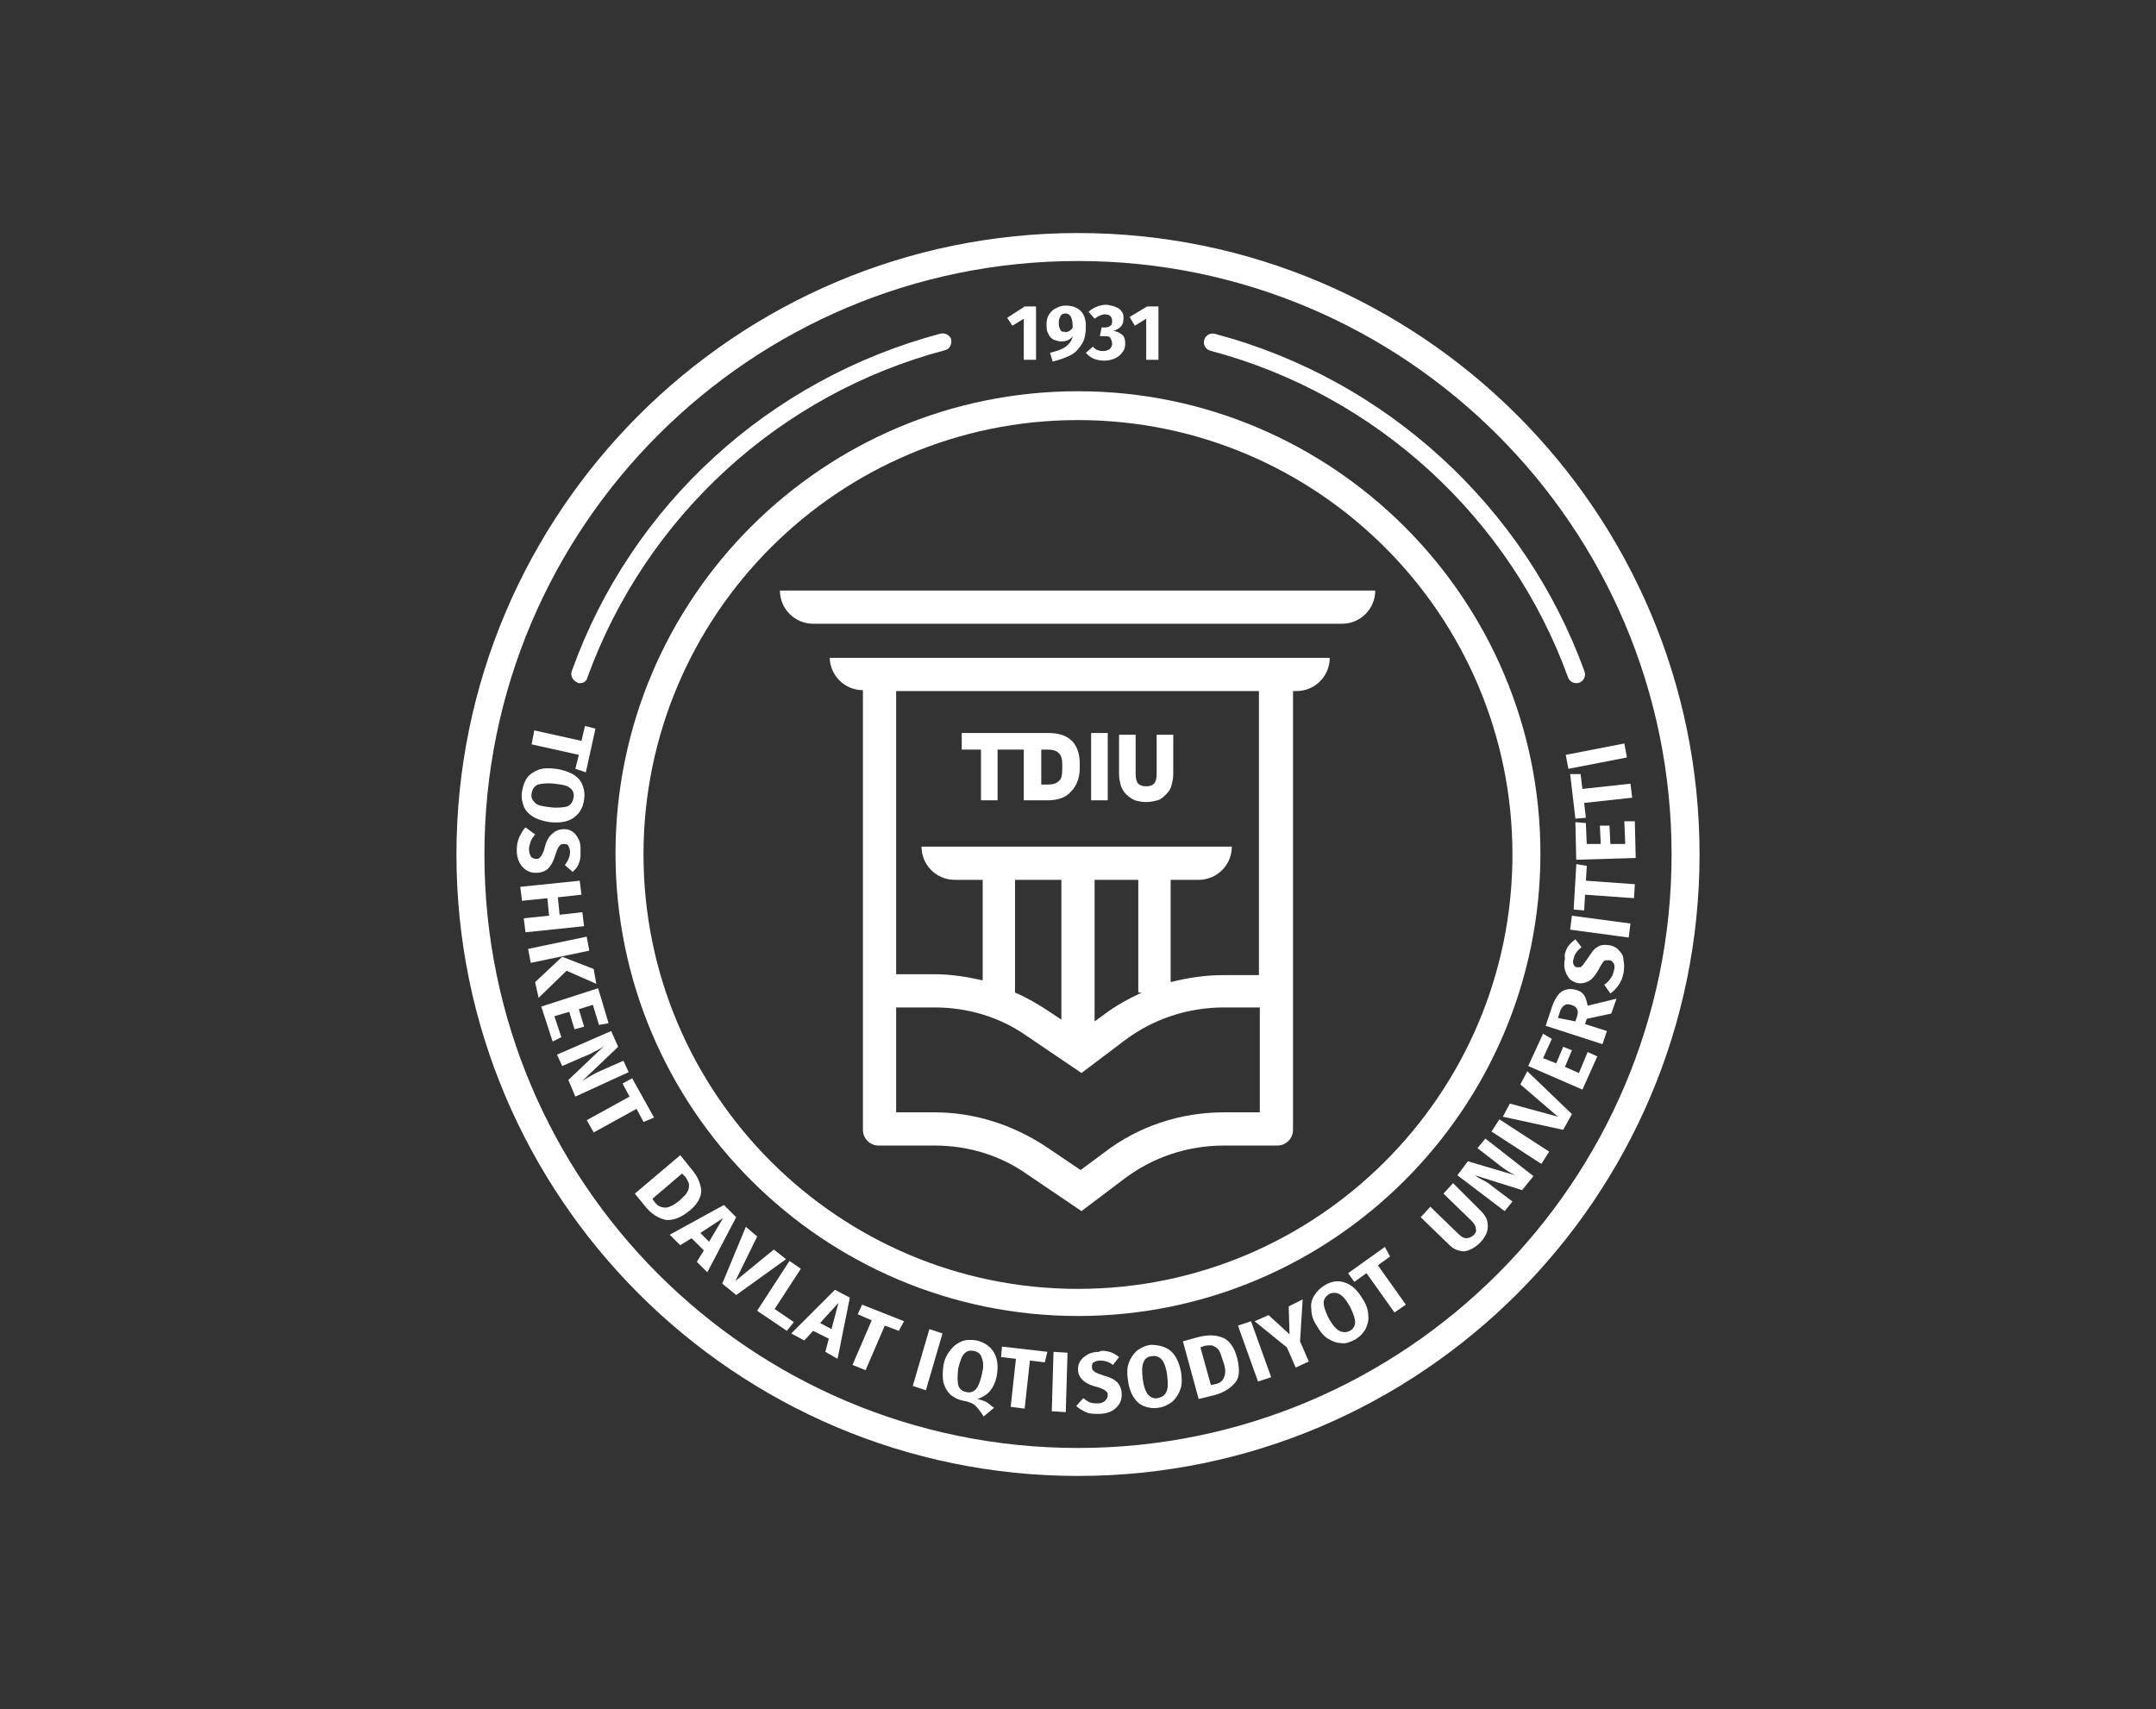 <svg width="111" height="88" viewBox="0 0 111 88" fill="none" xmlns="http://www.w3.org/2000/svg">
<rect x="0" y="0" width="111" height="88" fill="#333333" stroke="none"/>
<path d="M55.5 76C37.857 76 23.5 61.643 23.5 44C23.5 26.357 37.857 12 55.5 12C73.143 12 87.5 26.357 87.5 44C87.5 61.643 73.143 76 55.5 76ZM55.5 13.44C38.622 13.44 24.94 27.122 24.94 44C24.94 60.878 38.622 74.56 55.5 74.56C72.333 74.56 86.06 60.878 86.06 44C86.06 27.122 72.333 13.44 55.5 13.44Z" fill="white"/>
<path d="M55.498 67.764C42.401 67.764 31.689 57.097 31.689 43.955C31.689 30.813 42.356 20.146 55.498 20.146C68.595 20.146 79.307 30.813 79.307 43.955C79.307 57.097 68.595 67.764 55.498 67.764ZM55.498 21.631C43.166 21.631 33.13 31.668 33.13 44C33.13 56.332 43.166 66.368 55.498 66.368C67.83 66.368 77.867 56.332 77.867 44C77.867 31.668 67.83 21.631 55.498 21.631Z" fill="white"/>
<path fill-rule="evenodd" clip-rule="evenodd" d="M61.995 17.511C62.059 17.27 62.305 17.127 62.546 17.191C71.375 19.524 78.511 26.111 81.577 34.575C81.661 34.809 81.541 35.067 81.307 35.152C81.073 35.236 80.815 35.115 80.73 34.882C77.765 26.694 70.859 20.319 62.316 18.061C62.075 17.997 61.932 17.751 61.995 17.511Z" fill="white"/>
<path d="M29.845 35.179C29.8 35.179 29.755 35.179 29.71 35.134C29.485 35.044 29.35 34.774 29.44 34.549C32.501 25.997 39.612 19.516 48.433 17.176C48.658 17.131 48.928 17.266 48.973 17.491C49.018 17.716 48.883 17.986 48.658 18.031C40.152 20.281 33.266 26.582 30.25 34.864C30.205 35.089 30.025 35.179 29.845 35.179Z" fill="white"/>
<path d="M30.162 39.769L29.621 39.589L29.802 38.869L27.371 38.329L27.506 37.609L29.936 38.149L30.116 37.384L30.657 37.519L30.162 39.769Z" fill="white"/>
<path d="M29.53 42.11C29.215 42.335 28.81 42.38 28.315 42.335C28 42.29 27.685 42.2 27.46 42.065C27.235 41.93 27.055 41.75 26.965 41.525C26.875 41.3 26.83 41.03 26.875 40.76C26.92 40.489 27.01 40.219 27.145 40.039C27.28 39.859 27.505 39.724 27.73 39.634C28 39.544 28.27 39.544 28.63 39.589C28.945 39.634 29.215 39.724 29.485 39.859C29.71 39.994 29.89 40.175 29.981 40.4C30.071 40.624 30.116 40.85 30.071 41.165C30.026 41.57 29.846 41.885 29.53 42.11ZM29.351 40.58C29.215 40.444 28.945 40.4 28.54 40.355C28.18 40.309 27.865 40.355 27.685 40.4C27.505 40.489 27.415 40.624 27.37 40.85C27.325 41.075 27.415 41.21 27.55 41.345C27.685 41.48 27.955 41.525 28.36 41.57C28.72 41.615 29.035 41.57 29.215 41.525C29.395 41.435 29.485 41.3 29.53 41.075C29.576 40.85 29.485 40.669 29.351 40.58Z" fill="white"/>
<path d="M29.799 44.45C29.754 44.63 29.619 44.765 29.484 44.9L29.079 44.54C29.259 44.315 29.349 44.09 29.349 43.865C29.349 43.73 29.304 43.64 29.259 43.55C29.214 43.46 29.124 43.46 29.034 43.46C28.944 43.46 28.899 43.46 28.854 43.505C28.809 43.55 28.764 43.595 28.719 43.685C28.674 43.775 28.629 43.91 28.584 44.045C28.494 44.36 28.359 44.585 28.224 44.72C28.089 44.855 27.864 44.945 27.594 44.945C27.414 44.945 27.234 44.9 27.099 44.81C26.964 44.72 26.829 44.585 26.738 44.405C26.648 44.225 26.604 44 26.604 43.775C26.604 43.505 26.648 43.325 26.738 43.1C26.829 42.92 26.919 42.74 27.054 42.605L27.549 42.965C27.459 43.1 27.369 43.19 27.324 43.325C27.279 43.46 27.234 43.595 27.234 43.73C27.234 43.865 27.279 44 27.324 44.09C27.369 44.18 27.504 44.225 27.594 44.225C27.684 44.225 27.729 44.225 27.774 44.18C27.819 44.135 27.864 44.09 27.909 44C27.954 43.91 27.999 43.82 28.044 43.64C28.134 43.28 28.269 43.055 28.449 42.92C28.584 42.785 28.809 42.695 29.034 42.695C29.214 42.695 29.349 42.74 29.484 42.83C29.619 42.92 29.709 43.055 29.799 43.235C29.889 43.415 29.889 43.595 29.889 43.82C29.889 44.09 29.889 44.27 29.799 44.45Z" fill="white"/>
<path d="M26.965 47.285L28.27 47.151L28.18 46.25L26.875 46.385L26.785 45.665L29.846 45.35L29.936 46.07L28.721 46.205L28.811 47.105L29.981 46.971L30.071 47.691L27.055 48.006L26.965 47.285Z" fill="white"/>
<path d="M30.34 48.951L27.325 49.581L27.189 48.861L30.205 48.231L30.34 48.951ZM30.7 50.661L29.17 49.986L27.73 51.381L27.549 50.571L28.945 49.266L30.565 49.896L30.7 50.661Z" fill="white"/>
<path d="M31.333 52.686L30.838 52.776L30.523 51.741L29.802 51.966L30.073 52.866L29.578 53.001L29.307 52.101L28.542 52.326L28.902 53.406L28.452 53.631L27.867 51.831L30.793 50.886L31.333 52.686Z" fill="white"/>
<path d="M29.621 56.467L29.261 55.612L31.106 53.856C30.926 53.991 30.746 54.081 30.566 54.172C30.431 54.261 30.206 54.352 29.981 54.441L28.946 54.892L28.676 54.306L31.466 53.091L31.826 53.901L29.981 55.657C30.341 55.432 30.656 55.252 30.971 55.117L32.096 54.621L32.366 55.207L29.621 56.467Z" fill="white"/>
<path d="M33.673 57.547L33.133 57.772L32.772 57.097L30.567 58.312L30.207 57.682L32.412 56.467L32.052 55.792L32.547 55.522L33.673 57.547Z" fill="white"/>
<path d="M36.104 61.283C36.104 61.643 35.924 62.003 35.474 62.363C35.024 62.723 34.619 62.858 34.259 62.813C33.899 62.723 33.584 62.543 33.269 62.183L32.684 61.463L35.024 59.482L35.564 60.157C35.924 60.563 36.059 60.923 36.104 61.283ZM35.114 60.428L33.584 61.733L33.719 61.913C33.854 62.093 34.034 62.183 34.259 62.183C34.439 62.183 34.709 62.048 34.979 61.823C35.159 61.643 35.339 61.508 35.384 61.373C35.474 61.238 35.474 61.103 35.474 60.968C35.429 60.833 35.384 60.743 35.294 60.608L35.114 60.428Z" fill="white"/>
<path d="M35.876 64.973L36.236 64.388L35.606 63.758L35.021 64.118L34.48 63.578L37.271 62.048L37.901 62.678L36.416 65.513L35.876 64.973ZM36.056 63.488L36.506 63.938L37.226 62.723L36.056 63.488Z" fill="white"/>
<path d="M40.469 64.838L37.904 66.683L37.184 66.098L38.399 63.173L38.984 63.668L37.859 65.963L39.839 64.343L40.469 64.838Z" fill="white"/>
<path d="M41.231 65.333L39.881 67.404L40.871 68.079L40.511 68.529L38.98 67.494L40.646 64.928L41.231 65.333Z" fill="white"/>
<path d="M42.492 69.609L42.672 68.934L41.861 68.529L41.411 69.024L40.736 68.664L42.987 66.413L43.752 66.819L43.122 69.969L42.492 69.609ZM42.222 68.124L42.807 68.439L43.167 67.089L42.222 68.124Z" fill="white"/>
<path d="M46.544 68.034L46.274 68.529L45.554 68.259L44.564 70.554L43.889 70.284L44.879 67.989L44.159 67.674L44.384 67.179L46.544 68.034Z" fill="white"/>
<path d="M48.524 68.664L47.669 71.589L46.994 71.364L47.849 68.439L48.524 68.664Z" fill="white"/>
<path d="M50.819 72.219C50.954 72.309 51.044 72.4 51.179 72.49L50.639 72.94C50.504 72.715 50.369 72.534 50.234 72.4C50.099 72.264 49.874 72.174 49.604 72.129C49.334 72.084 49.109 71.949 48.929 71.814C48.749 71.634 48.659 71.454 48.569 71.184C48.524 70.914 48.524 70.644 48.569 70.329C48.614 70.014 48.749 69.744 48.929 69.519C49.109 69.294 49.289 69.159 49.514 69.069C49.739 68.979 50.009 68.979 50.279 69.024C50.684 69.114 50.999 69.339 51.179 69.654C51.359 69.969 51.404 70.374 51.314 70.869C51.179 71.499 50.864 71.859 50.324 72.039C50.504 72.084 50.684 72.129 50.819 72.219ZM49.334 71.319C49.379 71.499 49.514 71.634 49.739 71.679C49.964 71.724 50.099 71.679 50.234 71.544C50.369 71.409 50.459 71.139 50.549 70.779C50.639 70.419 50.639 70.149 50.549 69.924C50.504 69.744 50.369 69.609 50.144 69.564C49.919 69.519 49.784 69.564 49.649 69.699C49.514 69.834 49.424 70.104 49.334 70.464C49.289 70.824 49.289 71.139 49.334 71.319Z" fill="white"/>
<path d="M53.924 69.609L53.789 70.149L53.024 70.059L52.754 72.534L52.034 72.444L52.304 69.969L51.539 69.879L51.584 69.339L53.924 69.609Z" fill="white"/>
<path d="M54.961 69.654L54.87 72.715L54.15 72.669L54.24 69.609L54.961 69.654Z" fill="white"/>
<path d="M57.12 69.609C57.3 69.654 57.435 69.744 57.615 69.879L57.3 70.284C57.075 70.104 56.85 70.059 56.625 70.059C56.49 70.059 56.4 70.104 56.31 70.149C56.22 70.194 56.22 70.284 56.22 70.374C56.22 70.464 56.22 70.509 56.265 70.554C56.31 70.599 56.355 70.644 56.445 70.689C56.535 70.734 56.67 70.779 56.805 70.824C57.12 70.914 57.346 71.004 57.526 71.184C57.66 71.319 57.751 71.544 57.751 71.814C57.751 71.994 57.706 72.174 57.615 72.309C57.526 72.444 57.391 72.579 57.21 72.669C57.03 72.76 56.805 72.805 56.58 72.805C56.31 72.805 56.085 72.805 55.905 72.715C55.725 72.624 55.545 72.534 55.41 72.399L55.77 71.994C55.905 72.084 55.995 72.174 56.13 72.219C56.265 72.264 56.4 72.264 56.535 72.264C56.67 72.264 56.805 72.219 56.895 72.129C56.985 72.039 57.03 71.949 57.03 71.859C57.03 71.769 57.03 71.724 56.985 71.679C56.94 71.634 56.895 71.589 56.805 71.544C56.715 71.499 56.625 71.454 56.445 71.409C56.085 71.319 55.86 71.184 55.725 71.049C55.59 70.914 55.5 70.734 55.5 70.509C55.5 70.329 55.545 70.194 55.635 70.059C55.725 69.924 55.86 69.834 55.995 69.744C56.175 69.654 56.355 69.609 56.58 69.609C56.715 69.519 56.94 69.564 57.12 69.609Z" fill="white"/>
<path d="M60.272 69.564C60.542 69.789 60.722 70.194 60.812 70.689C60.857 71.004 60.857 71.319 60.767 71.544C60.677 71.814 60.542 71.994 60.362 72.174C60.182 72.309 59.957 72.444 59.642 72.489C59.372 72.534 59.102 72.489 58.877 72.399C58.652 72.309 58.472 72.129 58.337 71.904C58.202 71.679 58.112 71.409 58.067 71.049C58.022 70.734 58.022 70.419 58.112 70.194C58.202 69.924 58.337 69.744 58.517 69.564C58.697 69.429 58.922 69.294 59.237 69.249C59.642 69.249 60.002 69.339 60.272 69.564ZM58.877 70.149C58.787 70.329 58.787 70.599 58.832 71.004C58.877 71.364 58.967 71.634 59.102 71.814C59.237 71.949 59.417 72.039 59.597 71.994C59.822 71.949 59.957 71.859 60.047 71.679C60.137 71.499 60.137 71.229 60.092 70.824C60.047 70.464 59.957 70.194 59.822 70.014C59.687 69.879 59.507 69.789 59.327 69.834C59.102 69.834 58.922 69.969 58.877 70.149Z" fill="white"/>
<path d="M62.973 68.889C63.288 69.024 63.558 69.384 63.693 69.924C63.828 70.464 63.828 70.914 63.603 71.184C63.378 71.454 63.063 71.679 62.613 71.814L61.712 72.039L60.902 69.069L61.712 68.844C62.253 68.709 62.658 68.754 62.973 68.889ZM61.803 69.384L62.343 71.319L62.568 71.274C62.793 71.229 62.973 71.094 63.018 70.914C63.108 70.734 63.108 70.464 62.973 70.104C62.883 69.834 62.838 69.654 62.748 69.519C62.658 69.384 62.523 69.339 62.433 69.294C62.298 69.249 62.163 69.294 62.028 69.294L61.803 69.384Z" fill="white"/>
<path d="M64.409 68.034L65.445 70.914L64.769 71.139L63.734 68.259L64.409 68.034Z" fill="white"/>
<path d="M67.067 66.909L66.932 69.069L67.382 70.104L66.707 70.419L66.257 69.384L64.592 68.034L65.312 67.719L66.392 68.709L66.347 67.269L67.067 66.909Z" fill="white"/>
<path d="M69.272 66.053C69.632 66.189 69.902 66.459 70.172 66.909C70.352 67.179 70.442 67.494 70.442 67.719C70.487 67.989 70.397 68.214 70.307 68.439C70.172 68.664 69.992 68.844 69.767 68.979C69.497 69.114 69.272 69.204 69.047 69.159C68.822 69.159 68.597 69.069 68.372 68.934C68.147 68.799 67.967 68.574 67.787 68.259C67.607 67.989 67.517 67.719 67.517 67.449C67.472 67.179 67.517 66.954 67.652 66.729C67.787 66.504 67.967 66.323 68.192 66.189C68.552 65.963 68.912 65.918 69.272 66.053ZM68.147 67.089C68.147 67.269 68.237 67.539 68.417 67.899C68.597 68.214 68.777 68.439 68.957 68.529C69.137 68.619 69.317 68.619 69.497 68.529C69.677 68.439 69.767 68.259 69.767 68.079C69.767 67.899 69.677 67.629 69.497 67.269C69.317 66.954 69.137 66.729 68.957 66.639C68.777 66.549 68.597 66.549 68.417 66.639C68.237 66.774 68.147 66.909 68.147 67.089Z" fill="white"/>
<path d="M71.299 64.208L71.569 64.703L70.938 65.153L72.379 67.179L71.794 67.584L70.353 65.558L69.723 66.008L69.408 65.558L71.299 64.208Z" fill="white"/>
<path d="M76.25 62.363C76.385 62.498 76.52 62.678 76.565 62.858C76.61 63.038 76.61 63.218 76.565 63.398C76.52 63.578 76.385 63.803 76.205 63.983C75.935 64.253 75.665 64.388 75.395 64.433C75.125 64.433 74.855 64.343 74.63 64.118L73.144 62.678L73.64 62.138L75.08 63.533C75.215 63.668 75.35 63.758 75.485 63.758C75.62 63.758 75.71 63.713 75.845 63.623C75.98 63.488 76.025 63.398 75.98 63.263C75.98 63.128 75.89 62.993 75.755 62.858L74.315 61.463L74.81 60.923L76.25 62.363Z" fill="white"/>
<path d="M78.949 60.563L78.364 61.283L75.933 60.518C76.113 60.653 76.293 60.743 76.473 60.833C76.653 60.923 76.788 61.058 76.969 61.193L77.869 61.868L77.464 62.363L75.033 60.518L75.573 59.797L78.004 60.518C77.644 60.338 77.329 60.113 77.058 59.888L76.068 59.122L76.473 58.627L78.949 60.563Z" fill="white"/>
<path d="M77.194 57.637L79.76 59.302L79.355 59.932L76.789 58.267L77.194 57.637Z" fill="white"/>
<path d="M78.633 55.162L80.929 57.367L80.478 58.177L77.373 57.502L77.733 56.827L80.209 57.502L78.273 55.837L78.633 55.162Z" fill="white"/>
<path d="M79.445 53.226L79.895 53.496L79.445 54.487L80.12 54.757L80.48 53.901L80.93 54.082L80.57 54.937L81.29 55.252L81.74 54.172L82.235 54.397L81.47 56.107L78.68 54.892L79.445 53.226Z" fill="white"/>
<path d="M81.694 52.461L81.603 52.731L82.729 53.092L82.504 53.767L79.578 52.821L79.893 51.876C80.028 51.471 80.208 51.201 80.388 51.066C80.613 50.931 80.838 50.886 81.153 50.976C81.333 51.021 81.468 51.111 81.558 51.246C81.648 51.381 81.694 51.561 81.739 51.786L83.224 51.426L82.954 52.191L81.694 52.461ZM81.108 52.596L81.198 52.326C81.243 52.191 81.243 52.056 81.198 51.966C81.153 51.876 81.063 51.786 80.883 51.741C80.748 51.696 80.613 51.696 80.523 51.786C80.433 51.831 80.343 51.966 80.298 52.146L80.208 52.416L81.108 52.596Z" fill="white"/>
<path d="M80.704 48.771C80.794 48.636 80.929 48.501 81.109 48.366L81.424 48.771C81.199 48.951 81.064 49.131 81.019 49.356C80.974 49.491 80.974 49.581 81.019 49.671C81.064 49.761 81.109 49.806 81.199 49.806C81.244 49.806 81.334 49.806 81.379 49.806C81.424 49.761 81.469 49.716 81.514 49.671C81.559 49.581 81.649 49.491 81.739 49.356C81.919 49.086 82.054 48.861 82.234 48.771C82.414 48.636 82.639 48.636 82.909 48.681C83.089 48.726 83.269 48.816 83.359 48.951C83.494 49.086 83.584 49.221 83.584 49.446C83.629 49.626 83.629 49.851 83.584 50.121C83.539 50.346 83.449 50.571 83.314 50.751C83.179 50.931 83.044 51.066 82.909 51.156L82.594 50.706C82.729 50.616 82.819 50.526 82.909 50.391C82.999 50.301 83.044 50.166 83.089 49.986C83.134 49.851 83.134 49.716 83.089 49.626C83.044 49.536 82.954 49.446 82.864 49.446C82.774 49.446 82.729 49.446 82.684 49.446C82.639 49.446 82.549 49.491 82.504 49.581C82.459 49.671 82.369 49.761 82.324 49.896C82.144 50.211 81.964 50.436 81.784 50.526C81.604 50.616 81.424 50.661 81.199 50.616C81.019 50.571 80.884 50.481 80.794 50.391C80.704 50.256 80.614 50.121 80.569 49.941C80.524 49.761 80.524 49.581 80.569 49.356C80.524 49.131 80.614 48.951 80.704 48.771Z" fill="white"/>
<path d="M80.928 47.151L83.943 47.556L83.853 48.276L80.838 47.871L80.928 47.151Z" fill="white"/>
<path d="M81.155 44.495L81.695 44.585L81.65 45.35L84.17 45.53L84.125 46.25L81.605 46.07L81.56 46.88L81.019 46.835L81.155 44.495Z" fill="white"/>
<path d="M81.107 42.335L81.647 42.38L81.692 43.46H82.413L82.368 42.515H82.863L82.908 43.46H83.673L83.628 42.29H84.168L84.213 44.18L81.152 44.27L81.107 42.335Z" fill="white"/>
<path d="M80.838 39.859H81.378L81.468 40.624L83.943 40.355L84.033 41.075L81.558 41.345L81.648 42.11L81.108 42.155L80.838 39.859Z" fill="white"/>
<path d="M80.611 38.869L83.627 38.284L83.762 39.004L80.746 39.589L80.611 38.869Z" fill="white"/>
<path d="M40.154 30.408C40.154 31.353 40.919 32.118 41.865 32.118H69.094C70.039 32.118 70.804 31.353 70.804 30.408H40.154Z" fill="white"/>
<path d="M42.717 33.828C42.717 34.773 43.482 35.539 44.427 35.539V57.502V58.177C44.427 58.627 44.787 58.987 45.237 58.987H48.118C49.828 58.987 51.493 59.482 52.888 60.472L55.679 62.363L57.884 60.698C59.369 59.572 61.17 58.987 63.015 58.987H65.76C66.21 58.987 66.57 58.627 66.57 58.177V57.502V35.584H66.751C67.696 35.584 68.461 34.819 68.461 33.873H42.717V33.828ZM56.849 59.347L55.634 60.248L53.834 59.032C52.123 57.907 50.143 57.277 48.118 57.277H46.137V51.876H48.118C49.828 51.876 51.493 52.371 52.888 53.361L55.679 55.252L57.884 53.587C59.369 52.461 61.17 51.876 63.015 51.876H64.86V57.277H63.015C60.765 57.277 58.604 57.997 56.849 59.347ZM54.644 45.305V52.506L53.834 51.966C53.339 51.651 52.798 51.336 52.258 51.111V45.305H54.644ZM56.354 45.305H58.604V51.111H58.784C58.109 51.426 57.434 51.786 56.849 52.236L56.354 52.596V45.305ZM64.815 50.211H62.97C62.07 50.211 61.17 50.346 60.27 50.571V45.305H61.71C62.655 45.305 63.42 44.54 63.42 43.595H47.443C47.443 44.54 48.208 45.305 49.153 45.305H50.593V50.481C49.783 50.301 48.973 50.166 48.118 50.166H46.137V35.584H64.815V50.211Z" fill="white"/>
<path d="M50.504 41.21H51.359V38.599H52.709V41.21H53.924C54.464 41.21 54.87 41.075 55.14 40.76C55.41 40.489 55.59 40.084 55.59 39.544V39.319C55.59 38.824 55.455 38.419 55.185 38.149C54.914 37.879 54.51 37.744 53.969 37.744H52.844H52.709H49.514V38.599H50.504V41.21ZM53.609 38.599H53.924C54.194 38.599 54.374 38.644 54.51 38.779C54.645 38.914 54.69 39.094 54.69 39.364V39.589C54.69 39.904 54.645 40.129 54.51 40.219C54.374 40.354 54.194 40.399 53.924 40.399H53.609V38.599Z" fill="white"/>
<path d="M57.031 37.744H56.176V41.21H57.031V37.744Z" fill="white"/>
<path d="M57.973 40.895C58.108 41.029 58.243 41.12 58.423 41.209C58.603 41.255 58.783 41.3 59.008 41.3C59.233 41.3 59.414 41.255 59.594 41.209C59.774 41.164 59.909 41.029 60.044 40.895C60.179 40.759 60.269 40.624 60.314 40.444C60.359 40.264 60.404 40.084 60.404 39.859V37.834H59.549V39.859C59.549 40.084 59.504 40.264 59.414 40.354C59.324 40.444 59.188 40.489 59.008 40.489C58.828 40.489 58.693 40.444 58.603 40.354C58.513 40.264 58.468 40.084 58.468 39.859V37.834H57.613V39.859C57.613 40.084 57.658 40.264 57.703 40.444C57.748 40.579 57.838 40.759 57.973 40.895Z" fill="white"/>
<path d="M53.339 15.781V18.526H52.709V16.411L52.124 16.771L51.853 16.366L52.754 15.781H53.339Z" fill="white"/>
<path d="M55.634 16.006C55.814 16.186 55.904 16.456 55.904 16.771C55.904 17.131 55.859 17.446 55.724 17.671C55.589 17.896 55.409 18.121 55.184 18.256C54.914 18.391 54.599 18.526 54.194 18.616L54.059 18.166C54.419 18.076 54.689 17.986 54.869 17.851C55.049 17.716 55.184 17.536 55.229 17.311C55.094 17.491 54.914 17.581 54.644 17.581C54.509 17.581 54.374 17.536 54.239 17.491C54.104 17.401 54.014 17.311 53.969 17.176C53.879 17.041 53.879 16.861 53.879 16.681C53.879 16.501 53.924 16.321 54.014 16.186C54.104 16.051 54.239 15.916 54.374 15.871C54.509 15.781 54.689 15.736 54.869 15.736C55.184 15.736 55.454 15.826 55.634 16.006ZM55.049 17.041C55.139 16.996 55.184 16.951 55.229 16.861C55.229 16.591 55.184 16.411 55.139 16.321C55.094 16.231 55.004 16.141 54.869 16.141C54.734 16.141 54.644 16.186 54.599 16.276C54.554 16.366 54.509 16.456 54.509 16.636C54.509 16.816 54.554 16.906 54.599 16.996C54.644 17.086 54.734 17.086 54.824 17.086C54.914 17.131 54.959 17.086 55.049 17.041Z" fill="white"/>
<path d="M57.481 15.826C57.617 15.871 57.706 15.961 57.752 16.051C57.842 16.141 57.842 16.276 57.842 16.411C57.842 16.591 57.797 16.726 57.706 16.816C57.617 16.906 57.481 16.996 57.301 17.041C57.481 17.041 57.617 17.131 57.752 17.221C57.887 17.311 57.932 17.491 57.932 17.716C57.932 17.851 57.887 18.031 57.797 18.121C57.706 18.256 57.617 18.346 57.437 18.436C57.257 18.526 57.076 18.571 56.851 18.571C56.446 18.571 56.131 18.436 55.906 18.166L56.266 17.851C56.356 17.941 56.446 18.031 56.536 18.031C56.626 18.076 56.716 18.076 56.806 18.076C56.941 18.076 57.031 18.031 57.121 17.986C57.212 17.896 57.257 17.806 57.257 17.716C57.257 17.581 57.212 17.491 57.166 17.401C57.121 17.311 56.986 17.311 56.851 17.311H56.626L56.716 16.861H56.896C57.031 16.861 57.121 16.816 57.166 16.771C57.257 16.726 57.257 16.636 57.257 16.501C57.257 16.411 57.212 16.321 57.166 16.276C57.121 16.231 57.031 16.186 56.896 16.186C56.716 16.186 56.536 16.276 56.356 16.411L56.041 16.051C56.311 15.826 56.626 15.691 56.986 15.691C57.166 15.736 57.301 15.736 57.481 15.826Z" fill="white"/>
<path d="M59.642 15.781V18.526H59.011V16.411L58.426 16.771L58.156 16.321L59.056 15.781H59.642Z" fill="white"/>
</svg>
